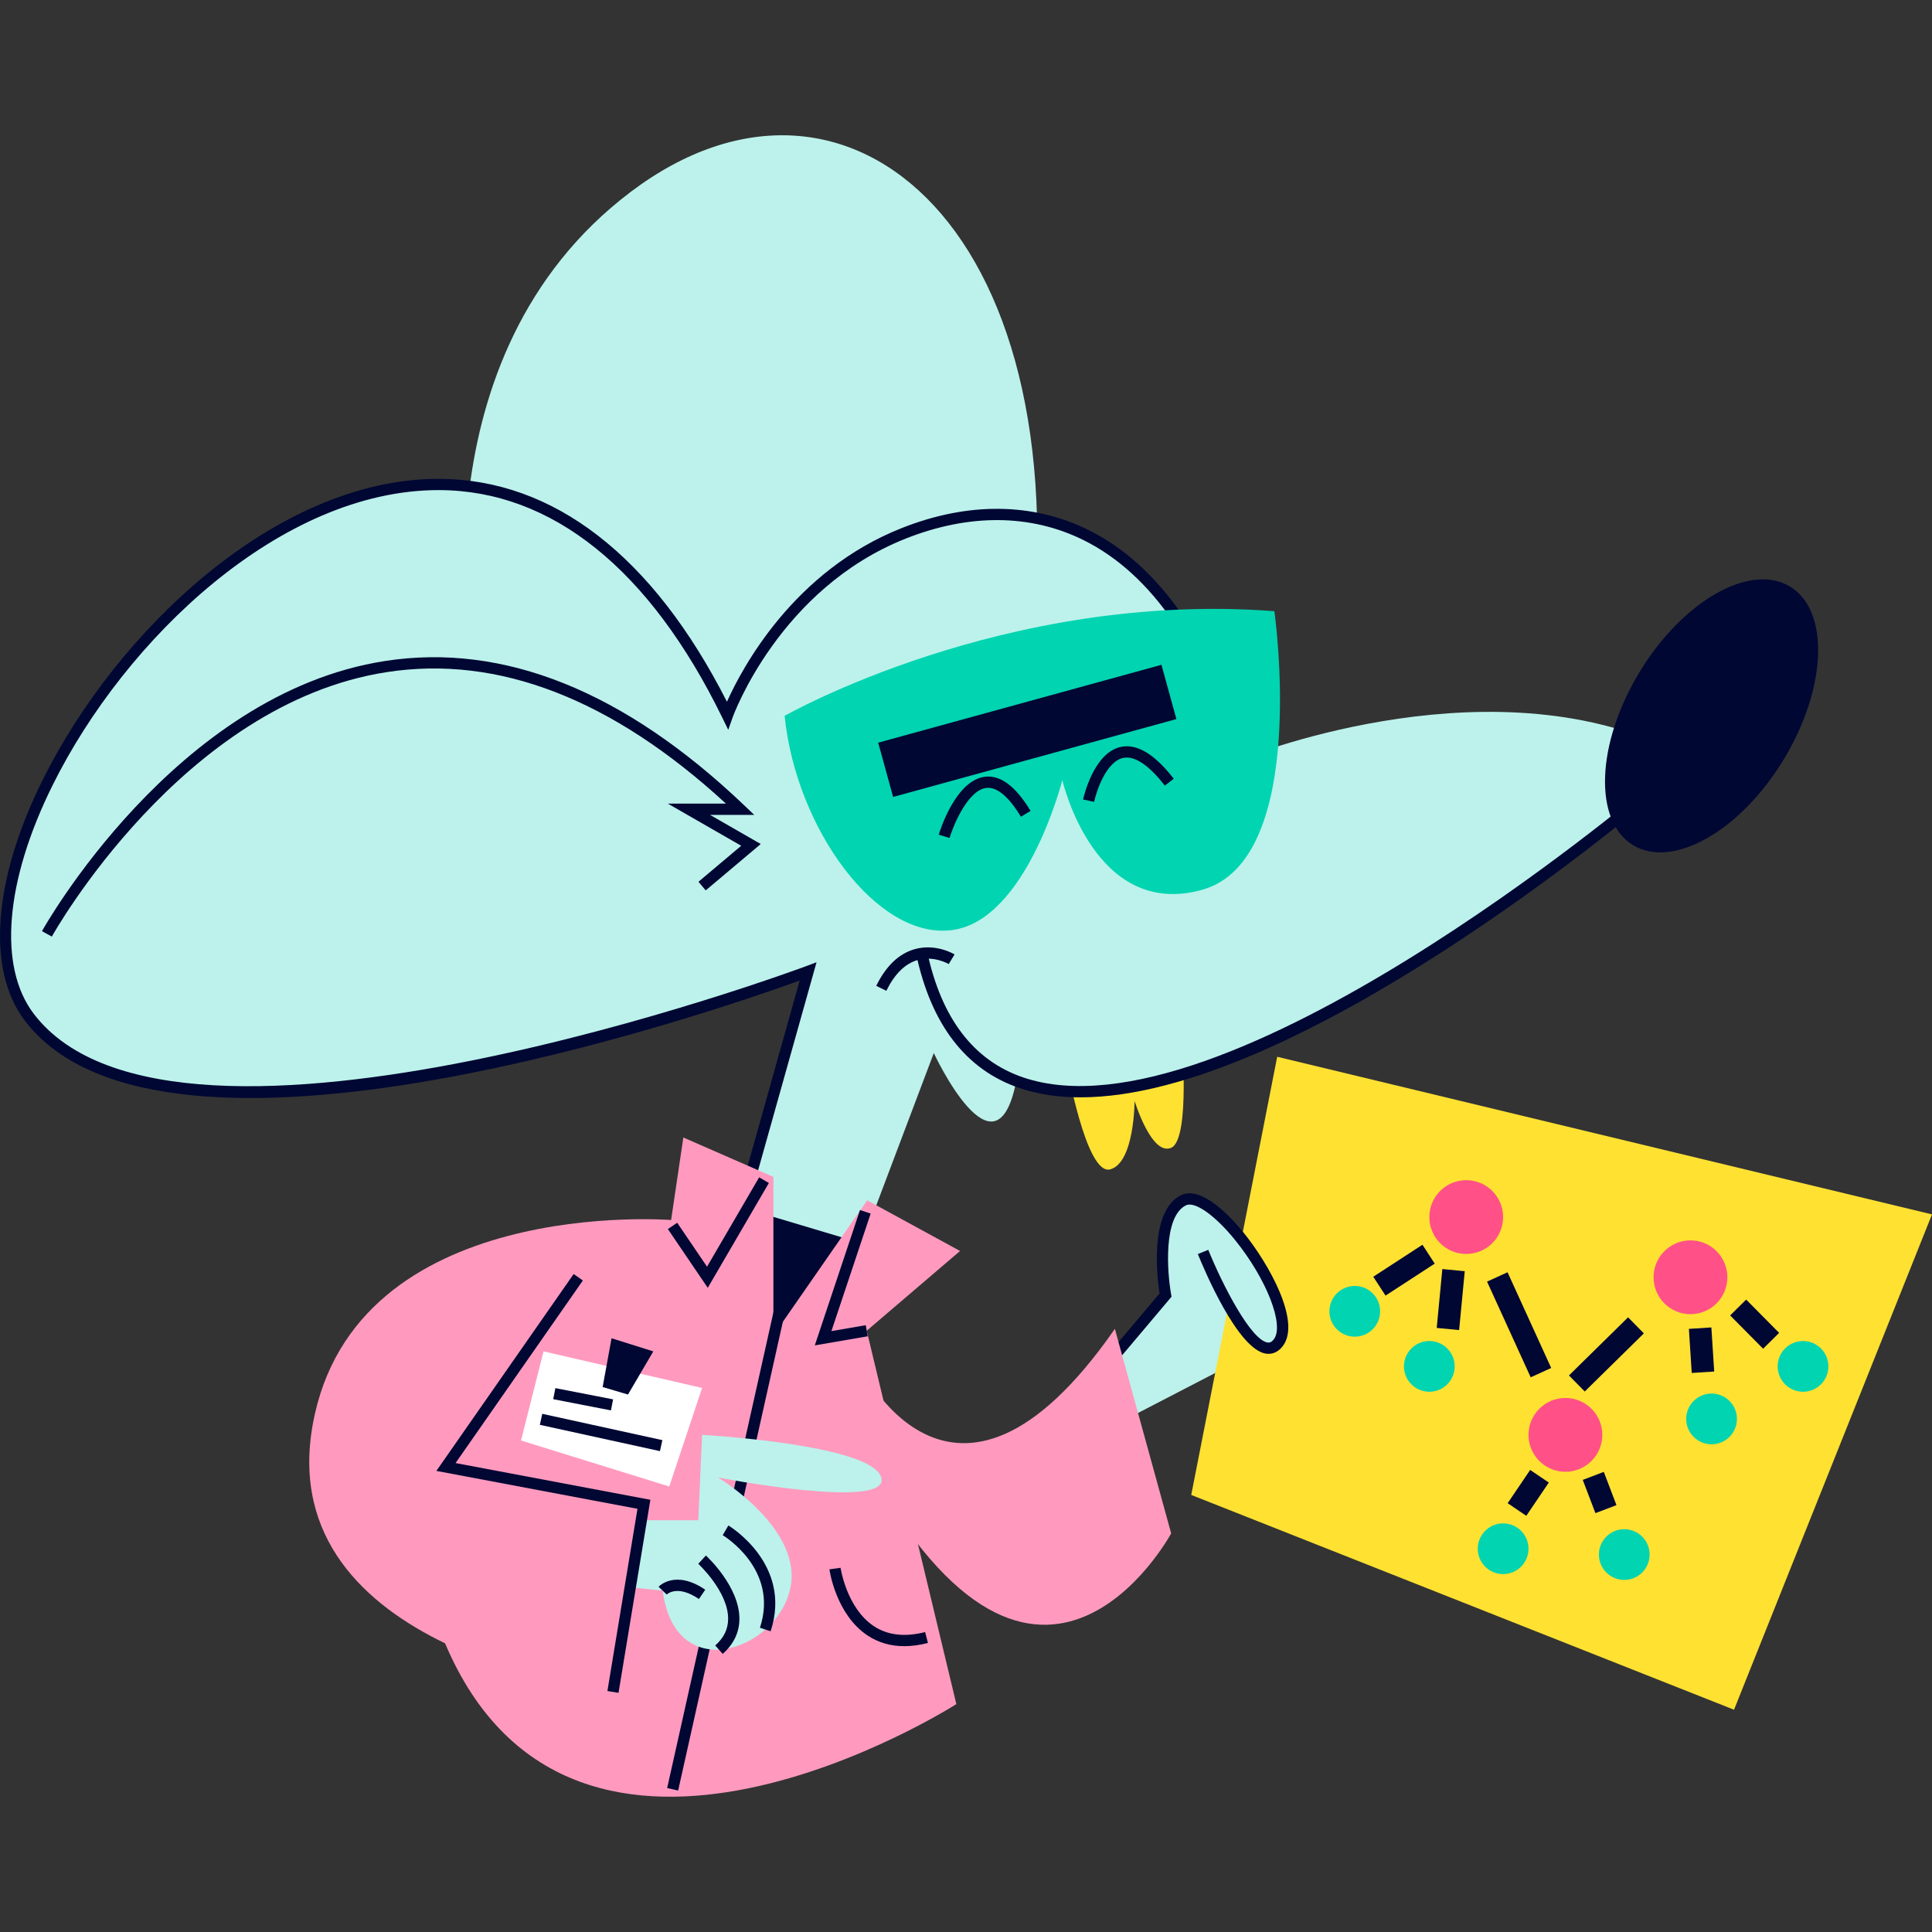 <?xml version="1.0" encoding="UTF-8"?>
<!-- Generator: Adobe Illustrator 26.4.1, SVG Export Plug-In . SVG Version: 6.00 Build 0)  -->
<svg xmlns="http://www.w3.org/2000/svg" xmlns:xlink="http://www.w3.org/1999/xlink" version="1.1" id="Capa_1" x="0px" y="0px" viewBox="0 0 512 512" style="enable-background:new 0 0 512 512;" xml:space="preserve" width="512" height="512">
<rect x="0" y="0" width="512" height="512" fill="#333333" stroke="none"/>
<g>
	<g>
		<path style="fill:#FFE132;" d="M282.527,281.306c0,0,5.219,30.332,11.684,28.591c6.462-1.741,6.462-18.148,6.462-18.148    s4.479,14.668,9.699,12.43c5.22-2.237,2.733-30.333,2.733-30.333L282.527,281.306z"/>
		<path style="fill:#BCF2EB;" d="M167.166,50.835c-57.93,43.756-42.017,124.062-42.017,124.062l58.176,53.452l89.007-50.22    C288.492,62.024,225.093,7.078,167.166,50.835z"/>
		<path style="fill:#BCF2EB;" d="M328.771,201.251c-17.156-60.911-54.698-73.591-89.255-59.918    c-34.559,13.672-46.742,48.231-46.742,48.231C116.696,33.679-30.986,218.902,7.8,269.622    c38.784,50.718,206.356-12.184,206.356-12.184l-22.13,78.814l5.222,27.596l17.154,2.734l33.066-87.513    c0,0,16.444,35.344,21.859,7.375c53.738,20.523,167.839-76.493,167.839-76.493l3.979-12.183    C391.67,175.392,328.771,201.251,328.771,201.251z"/>
		<path style="fill:#000733;" d="M472.673,201.308c-11.487,18.921-29.352,29.068-39.898,22.662    c-10.544-6.404-9.774-26.934,1.715-45.854c11.489-18.92,29.356-29.067,39.9-22.661    C484.934,161.859,484.167,182.385,472.673,201.308z"/>
		<g>
			<path style="fill:#000733;" d="M234.887,262.573l-2.676-1.316c2.566-5.228,5.962-8.488,10.088-9.689     c5.632-1.648,10.465,1.243,10.672,1.366l-1.549,2.55c-0.039-0.022-3.968-2.331-8.321-1.042     C239.826,255.407,237.064,258.143,234.887,262.573z"/>
			<path style="fill:#000733;" d="M286.344,290.808c-5.774,0-11.204-0.771-16.189-2.47c-14.175-4.828-23.388-16.794-27.379-35.563     l2.92-0.621c3.754,17.669,12.31,28.893,25.421,33.361c52.856,18.004,163.969-75.751,165.084-76.701l1.931,2.273     C433.945,214.648,343.653,290.808,286.344,290.808z"/>
		</g>
		<path style="fill:#000733;" d="M193.463,336.655l-2.873-0.807l21.34-76.001c-22.697,8.229-168.594,58.703-205.314,10.681    c-10.248-13.402-8.508-37.242,4.656-63.772c19.709-39.719,62.054-79.855,104.923-79.855c0.075,0,0.149,0,0.226,0    c30.319,0.1,56.627,20.505,76.228,59.069c3.988-8.912,17.649-34.683,46.319-46.024c17.62-6.974,34.738-6.794,49.501,0.513    c18.799,9.31,33.232,30.191,41.736,60.388l-2.874,0.809c-8.266-29.363-22.163-49.6-40.187-58.523    c-13.984-6.924-30.264-7.065-47.082-0.414c-33.538,13.269-45.764,47.002-45.883,47.341l-1.186,3.36l-1.561-3.201    c-19.216-39.374-45.159-60.238-75.023-60.335c-0.07,0-0.147,0-0.217,0c-41.655,0-82.947,39.302-102.249,78.198    C1.296,233.57-0.558,256.236,8.985,268.716c37.678,49.271,202.982-12.047,204.646-12.673l2.758-1.035L193.463,336.655z"/>
		<path style="fill:#000733;" d="M13.736,248.205l-2.615-1.436c0.346-0.629,35.179-62.972,90.9-71.596    c31.439-4.878,63.455,7.989,95.164,38.209l2.697,2.572h-11.711l13.438,7.72l-14.588,12.288l-1.922-2.282l11.329-9.542    l-19.438-11.168h15.391c-30.093-27.699-60.321-39.432-89.89-34.851C48.229,186.508,14.075,247.588,13.736,248.205z"/>
		<g>
			<path style="fill:#00D4B1;" d="M207.938,189.712c0,0,58.18-33.214,129.781-27.743c0,0,9.448,65.883-19.144,73.84     c-28.591,7.956-37.044-29.09-37.044-29.09s-9.448,37.292-29.337,39.78C232.305,248.986,210.924,219.444,207.938,189.712z"/>
			<path style="fill:#000733;" d="M251.633,222.07l-2.856-0.868c0.447-1.471,4.585-14.405,12.239-15.357     c4.094-0.512,8.17,2.536,12.098,9.055l-2.559,1.538c-2.241-3.722-5.676-8.064-9.168-7.632     C256.514,209.41,252.693,218.585,251.633,222.07z"/>
			<path style="fill:#000733;" d="M289.949,212.503l-2.914-0.626c0.107-0.5,2.716-12.288,9.904-13.921     c4.288-0.981,9.041,1.856,14.114,8.415l-2.361,1.825c-4.238-5.48-8.071-8.016-11.093-7.331     C293.156,201.874,290.572,209.608,289.949,212.503z"/>
			
				<rect x="233.397" y="186.217" transform="matrix(0.964 -0.265 0.265 0.964 -41.611 79.155)" style="fill:#000733;" width="77.871" height="14.918"/>
		</g>
	</g>
	<g>
		<g>
			<g>
				<path style="fill:#FFE132;" d="M338.469,280.057l-9.471,48.287c0.037,0.048,0.074,0.1,0.109,0.148l-0.337,0.218L315.69,348      l6.34,15.861l-6.34,32.311l143.846,56.923L512,321.825L338.469,280.057z"/>
				<g>
					<path style="fill:#FF5187;" d="M398.344,322.535c0,5.4-4.377,9.779-9.776,9.779c-5.401,0-9.78-4.379-9.78-9.779       c0-5.401,4.379-9.78,9.78-9.78C393.967,312.755,398.344,317.134,398.344,322.535z"/>
					<path style="fill:#FF5187;" d="M424.627,380.254c0,5.402-4.379,9.782-9.779,9.782c-5.4,0-9.78-4.379-9.78-9.782       c0-5.399,4.38-9.779,9.78-9.779C420.248,370.475,424.627,374.855,424.627,380.254z"/>
					<path style="fill:#FF5187;" d="M457.771,338.488c0,5.402-4.381,9.782-9.781,9.782c-5.401,0-9.779-4.38-9.779-9.782       c0-5.4,4.378-9.778,9.779-9.778C453.39,328.709,457.771,333.087,457.771,338.488z"/>
					<path style="fill:#00D4B1;" d="M365.749,347.512c0,3.712-3.008,6.722-6.72,6.722c-3.712,0-6.721-3.01-6.721-6.722       c0-3.712,3.009-6.719,6.721-6.719C362.741,340.793,365.749,343.8,365.749,347.512z"/>
					<path style="fill:#00D4B1;" d="M385.506,362.105c0,3.712-3.008,6.722-6.719,6.722c-3.713,0-6.723-3.01-6.723-6.722       c0-3.712,3.01-6.72,6.723-6.72C382.498,355.385,385.506,358.393,385.506,362.105z"/>
					<path style="fill:#00D4B1;" d="M460.306,376.03c0,3.712-3.011,6.72-6.724,6.72c-3.708,0-6.72-3.008-6.72-6.72       c0-3.711,3.012-6.722,6.72-6.722C457.295,369.309,460.306,372.319,460.306,376.03z"/>
					<path style="fill:#00D4B1;" d="M437.167,411.975c0,3.713-3.006,6.721-6.719,6.721c-3.714,0-6.723-3.008-6.723-6.721       c0-3.711,3.009-6.72,6.723-6.72C434.161,405.255,437.167,408.265,437.167,411.975z"/>
					<path style="fill:#00D4B1;" d="M405.067,410.433c0,3.712-3.008,6.721-6.724,6.721c-3.709,0-6.719-3.009-6.719-6.721       c0-3.713,3.01-6.721,6.719-6.721C402.06,403.712,405.067,406.719,405.067,410.433z"/>
					<path style="fill:#00D4B1;" d="M484.543,362.105c0,3.712-3.005,6.722-6.719,6.722c-3.712,0-6.724-3.01-6.724-6.722       c0-3.712,3.012-6.72,6.724-6.72C481.538,355.385,484.543,358.393,484.543,362.105z"/>
					
						<rect x="364.493" y="333.57" transform="matrix(0.838 -0.545 0.545 0.838 -123.309 257.465)" style="fill:#000733;" width="15.552" height="5.967"/>
					
						<rect x="376.917" y="341.375" transform="matrix(0.095 -0.995 0.995 0.095 5.271 694.517)" style="fill:#000733;" width="15.68" height="5.967"/>
					
						<rect x="447.778" y="352.151" transform="matrix(0.998 -0.064 0.064 0.998 -21.843 29.374)" style="fill:#000733;" width="5.965" height="11.709"/>
					
						<rect x="461.686" y="344.772" transform="matrix(0.711 -0.704 0.704 0.711 -112.472 428.498)" style="fill:#000733;" width="5.968" height="12.411"/>
					
						<rect x="399.484" y="337.233" transform="matrix(0.91 -0.415 0.415 0.91 -109.397 198.544)" style="fill:#000733;" width="5.967" height="27.871"/>
					
						<rect x="414.79" y="355.891" transform="matrix(0.713 -0.701 0.701 0.713 -129.433 401.524)" style="fill:#000733;" width="21.972" height="5.966"/>
					
						<rect x="399.941" y="392.798" transform="matrix(0.56 -0.828 0.828 0.56 -149.657 509.551)" style="fill:#000733;" width="10.646" height="5.966"/>
					
						<rect x="421.112" y="391.064" transform="matrix(0.934 -0.356 0.356 0.934 -113.09 176.849)" style="fill:#000733;" width="5.967" height="9.433"/>
				</g>
			</g>
			<g>
				<path style="fill:#BCF2EB;" d="M338.709,355.895c-3.551,4.461-8.893-2.52-13.146-10.082l-3.533,18.048l-27.819,14.411      l-2.73-14.425l17.393-20.631c0,0-3.728-20.884,4.729-25.121c3.595-1.79,9.875,3.223,15.396,10.249      C336.484,337.861,342.572,351.033,338.709,355.895z"/>
				<path style="fill:#000733;" d="M292.615,364.81l-2.281-1.923l16.964-20.112c-0.598-3.842-2.871-21.754,5.636-26.007      c5.516-2.757,13.468,5.999,16.626,9.895c6.697,8.252,15.421,23.738,10.321,30.157c-1.498,1.888-3.203,2.079-4.359,1.918      c-7.478-1.079-16.376-22.182-18.08-26.401l2.765-1.119c3.707,9.155,11.257,23.92,15.743,24.567      c0.396,0.051,0.93,0.017,1.595-0.819c2.937-3.696-1.879-16.044-10.3-26.423c-5.3-6.532-10.648-10.277-12.976-9.107      c-6.118,3.058-4.904,18.01-3.921,23.515l0.122,0.689L292.615,364.81z"/>
			</g>
			<path style="fill:#FF9ABE;" d="M227.332,360.864c0,0,24.613,53.949,68.121-8.702l14.919,54.201c0,0-36.3,67.373-83.04-22.626     V360.864z"/>
		</g>
		<g>
			<polygon style="fill:#000733;" points="190.287,318.101 236.035,331.776 218.132,375.036 182.581,373.792    "/>
			<path style="fill:#FF9ABE;" d="M229.693,352.659l23.75,98.947c0,0-101.245,64.767-135.495-16.112     c-21.033-10.143-40.485-27.806-35.071-57.968c10.949-60.922,94.977-54.21,94.977-54.21l3.239-21.868l23.865,10.441v42.007     l24.852-35.802l24.614,13.426L229.693,352.659z"/>
			
				<rect x="126.291" y="407.758" transform="matrix(0.218 -0.976 0.976 0.218 -248.699 508.225)" style="fill:#000733;" width="132.778" height="2.985"/>
			<g>
				<polygon style="fill:#FFFFFF;" points="138.077,381.748 144.044,358.131 186.061,367.827 177.359,393.933     "/>
				<polygon style="fill:#000733;" points="159.708,367.578 162.069,354.649 173.133,358.131 166.421,369.567     "/>
				
					<rect x="152.933" y="363.268" transform="matrix(0.191 -0.982 0.982 0.191 -239.333 451.594)" style="fill:#000733;" width="2.983" height="15.579"/>
				
					<rect x="157.718" y="363.222" transform="matrix(0.214 -0.977 0.977 0.214 -245.554 453.954)" style="fill:#000733;" width="2.984" height="32.576"/>
			</g>
			<polygon style="fill:#000733;" points="187.563,341.287 176.994,325.714 179.463,324.038 187.371,335.691 201.181,312.003      203.758,313.505    "/>
			<polygon style="fill:#000733;" points="215.928,356.542 227.905,320.674 230.732,321.618 220.336,352.755 229.44,351.188      229.946,354.131    "/>
			<path style="fill:#000733;" d="M239.637,436.252c-3.645,0-6.92-0.957-9.779-2.869c-8.281-5.534-9.984-17.006-10.051-17.491     l2.953-0.417c0.015,0.105,1.6,10.658,8.768,15.435c3.674,2.452,8.265,2.989,13.641,1.601l0.748,2.889     C243.717,435.969,241.623,436.252,239.637,436.252z"/>
			<g>
				<g>
					<path style="fill:#BCF2EB;" d="M190.283,391.562c0,0,23.12,13.798,19.018,29.969c-4.102,16.155-30.444,25.105-33.682,0       l-8.607-0.866l2.938-17.782h15.112l0.999-22.63c0,0,45.006,2.493,47.481,11.308       C236.035,400.394,190.283,391.562,190.283,391.562z"/>
					<path style="fill:#000733;" d="M185.223,423.755c-5.714-3.879-8.42-1.301-8.531-1.188l-2.164-2.053       c0.177-0.192,4.443-4.606,12.371,0.773L185.223,423.755z"/>
					<path style="fill:#000733;" d="M191.525,438.3l-1.979-2.233c2.278-2.021,3.396-4.311,3.42-7.005       c0.062-7.229-7.835-14.566-7.916-14.639l2.02-2.198c0.365,0.335,8.955,8.322,8.881,16.862       C195.92,432.623,194.432,435.723,191.525,438.3z"/>
					<path style="fill:#000733;" d="M204.223,432.305l-2.833-0.934c5.126-15.544-9.716-24.44-9.867-24.528l1.507-2.576       C193.199,404.367,210.096,414.496,204.223,432.305z"/>
				</g>
				<polygon style="fill:#000733;" points="163.914,448.622 160.971,448.136 168.937,399.85 115.645,389.804 152.02,337.635       154.466,339.342 120.729,387.725 172.356,397.459     "/>
			</g>
		</g>
	</g>
</g>















</svg>
